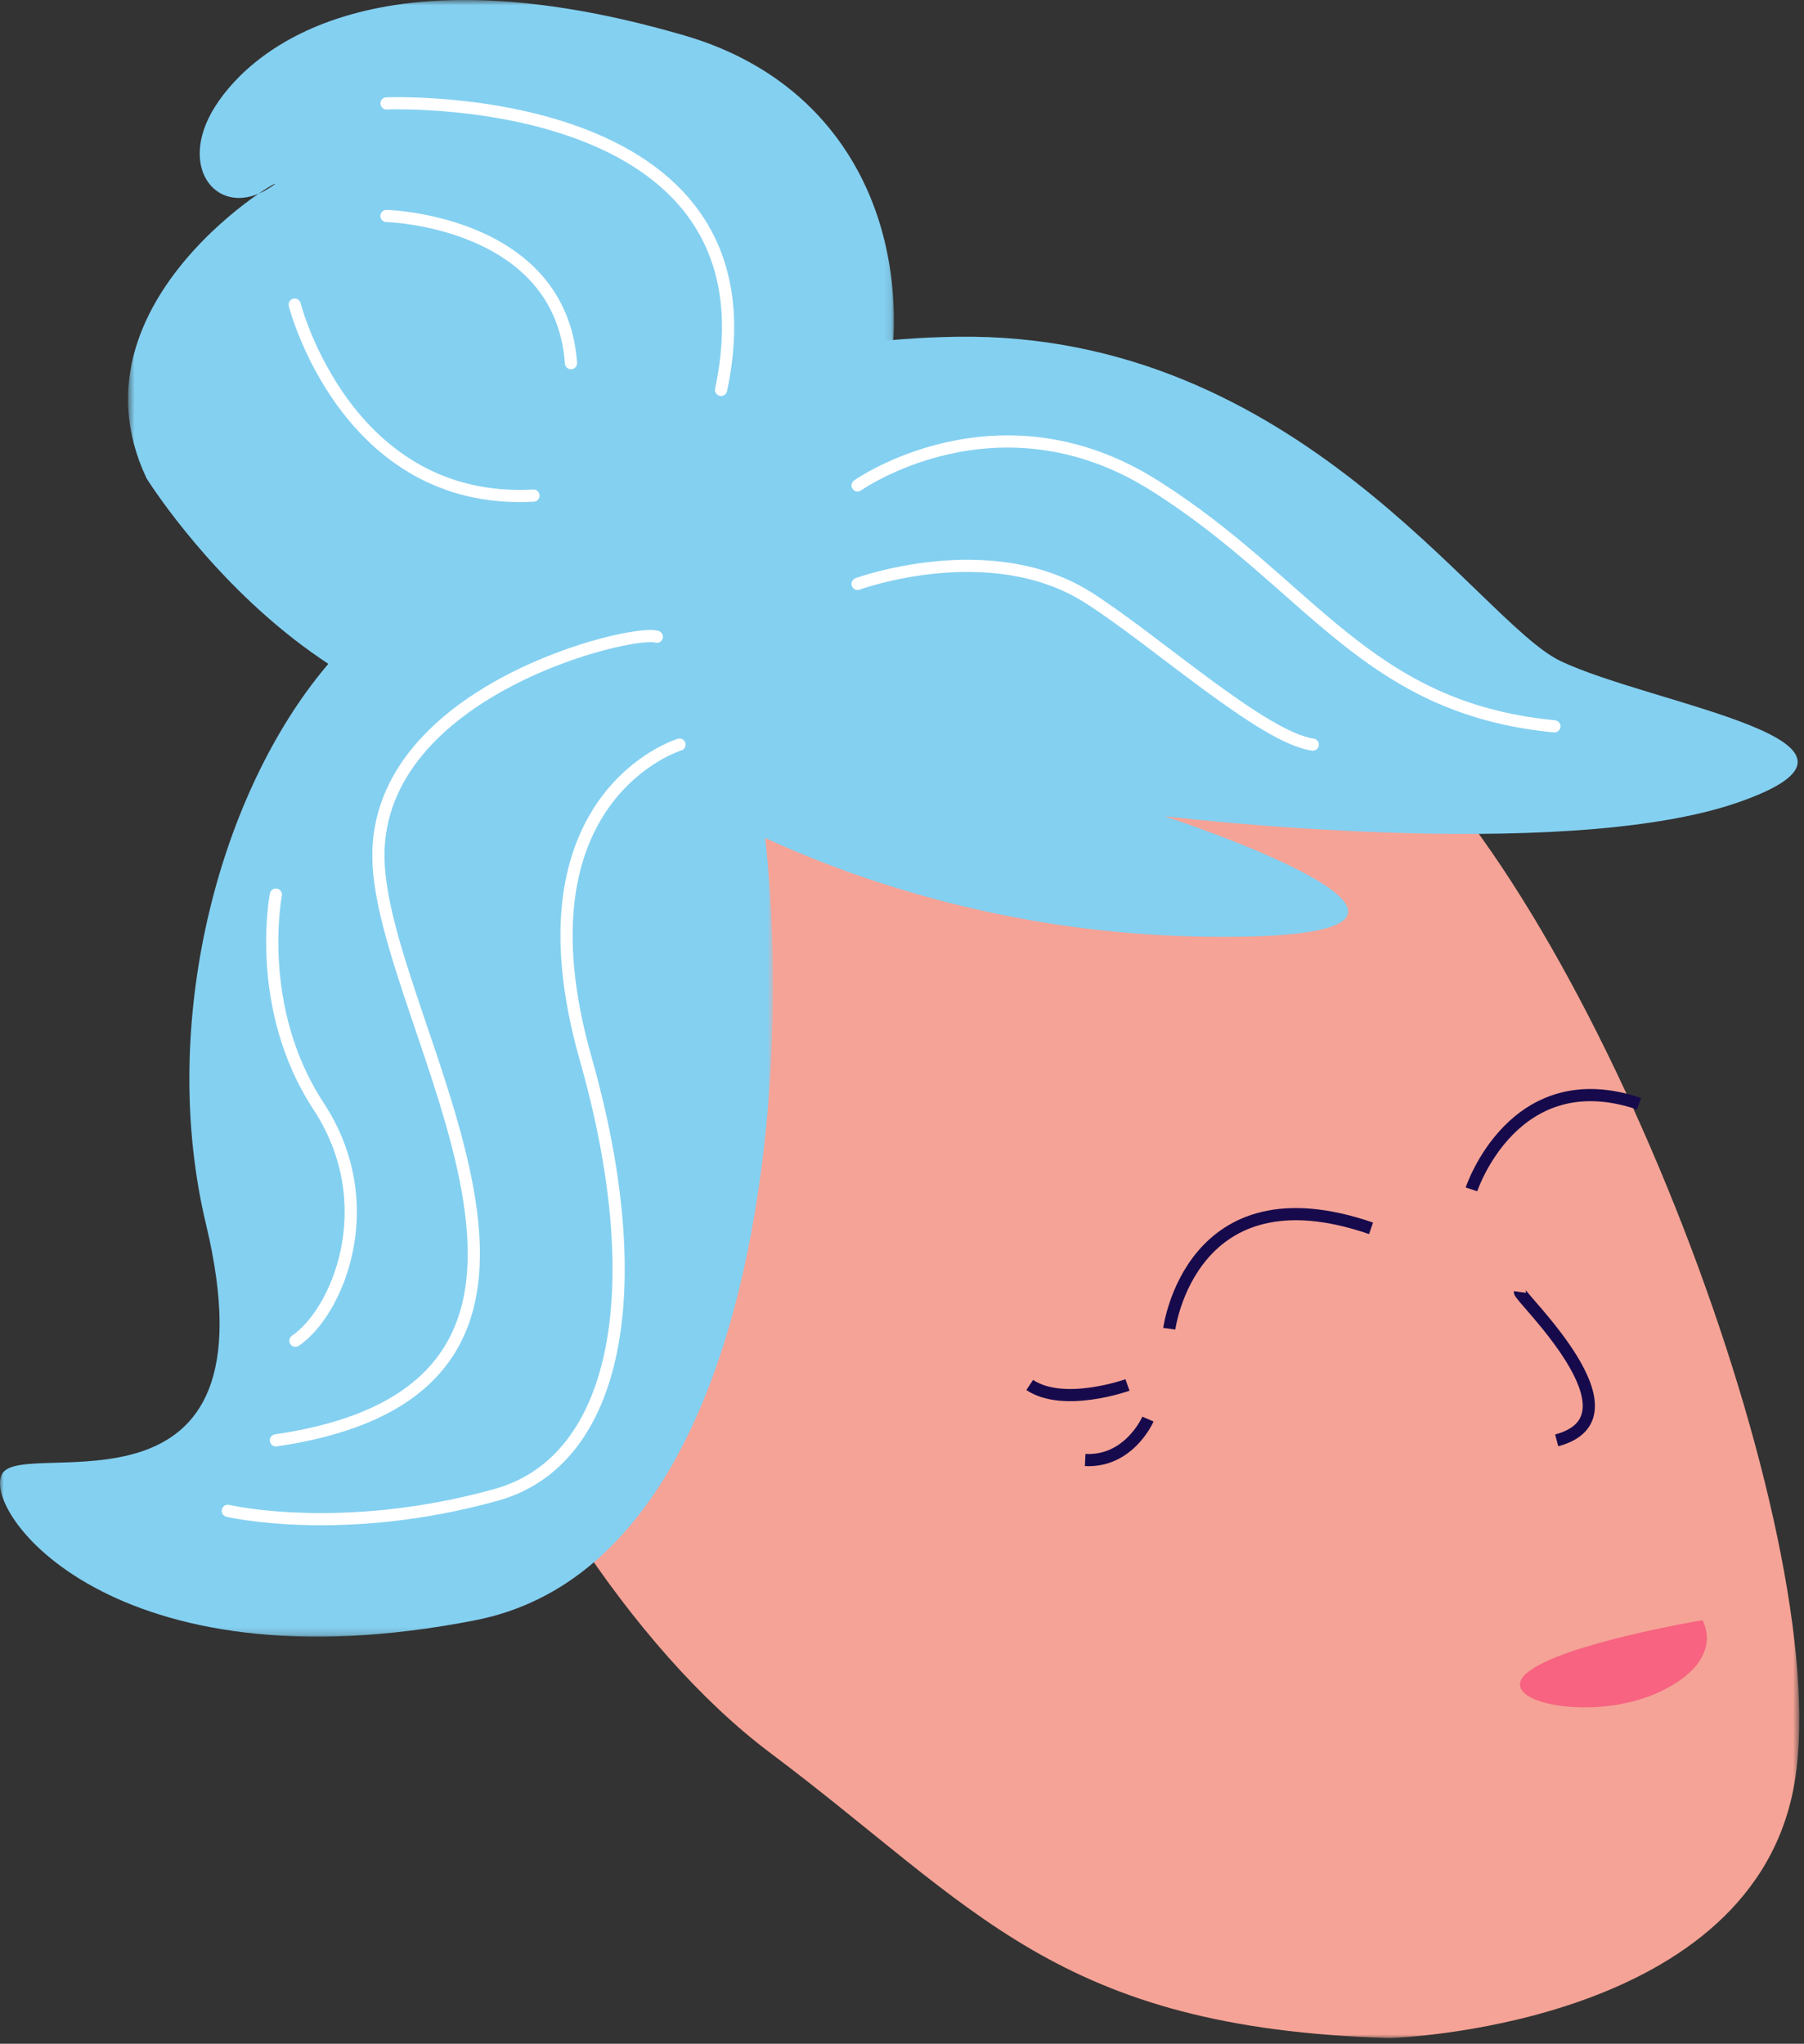 <?xml version="1.0" encoding="UTF-8"?>
<svg width="248px" height="281px" viewBox="0 0 248 281" version="1.1" xmlns="http://www.w3.org/2000/svg" xmlns:xlink="http://www.w3.org/1999/xlink">
    <rect x="0" y="0" width="248" height="281" fill="#333333" stroke="none"/>
    <!-- Generator: Sketch 49.3 (51167) - http://www.bohemiancoding.com/sketch -->
    <title>head-5</title>
    <desc>Created with Sketch.</desc>
    <defs>
        <polygon id="path-1" points="0.018 0.353 195.351 0.353 195.351 207 0.018 207"></polygon>
        <polygon id="path-3" points="0 0.128 106.265 0.128 106.265 147.808 0 147.808"></polygon>
        <polygon id="path-5" points="0.6 0.78 105.885 0.78 105.885 100.646 0.6 100.646"></polygon>
    </defs>
    <g id="Page-1" stroke="none" stroke-width="1" fill="none" fill-rule="evenodd">
        <g id="Desktop-HD" transform="translate(-416, -10157)">
            <g id="head-5" transform="translate(416, 10156)">
                <g id="Group-3" transform="translate(52, 74.22)">
                    <mask id="mask-2" fill="white">
                        <use xlink:href="#path-1"></use>
                    </mask>
                    <g id="Clip-2"></g>
                    <path d="M139.048,207 C139.048,207 187.693,205.649 194.449,173.219 C201.206,140.789 168.776,54.31 139.048,27.284 C109.32,0.259 41.589,-12.296 13.381,17.825 C-20.4,53.898 16.084,139.437 53.919,167.814 C82.108,188.956 93.106,205.649 139.048,207" id="Fill-1" fill="#F5A396" mask="url(#mask-2)"></path>
                </g>
                <path d="M160.745,183.69 C160.745,183.69 163.661,161.333 188.482,169.884" id="Stroke-4" stroke="#170A4C" stroke-width="1.675"></path>
                <path d="M202.285,164.533 C202.285,164.533 208.082,146.913 225.326,152.754" id="Stroke-6" stroke="#170A4C" stroke-width="1.675"></path>
                <path d="M234.037,223.766 C234.037,223.766 214.501,227.029 209.87,231.047 C205.238,235.065 219.222,237.935 228.307,233.552 C237.392,229.167 234.037,223.766 234.037,223.766" id="Fill-8" fill="#F76381"></path>
                <g id="Group-12" transform="translate(0, 78.22)">
                    <mask id="mask-4" fill="white">
                        <use xlink:href="#path-3"></use>
                    </mask>
                    <g id="Clip-11"></g>
                    <path d="M99.128,15.31 C109.661,27.11 115.384,135.729 65.365,145.545 C15.346,155.363 -2.786,130.353 0.34,125.351 C3.466,120.349 38.567,133.854 28.32,91.104 C15.659,38.287 57.862,-30.918 99.128,15.31" id="Fill-10" fill="#84D0F1" mask="url(#mask-4)"></path>
                </g>
                <path d="M89.124,107.285 C89.124,107.285 119.094,129.18 165.93,129.794 C212.765,130.407 160.088,113.224 160.088,113.224 C160.088,113.224 214.484,119.79 238.868,111.348 C263.252,102.908 227.125,97.949 214.464,91.853 C203.19,86.425 178.376,46.565 131.484,47.303 C89.926,47.956 66.928,67.582 89.124,107.285" id="Fill-13" fill="#84D0F1"></path>
                <g id="Group-17" transform="translate(17, 0.22)">
                    <mask id="mask-6" fill="white">
                        <use xlink:href="#path-5"></use>
                    </mask>
                    <g id="Clip-16"></g>
                    <path d="M3.145,66.547 C3.145,66.547 33.556,115.481 73.295,96.108 C113.035,76.734 118.899,17.858 77.124,5.667 C35.349,-6.524 17.964,6.901 12.558,15.447 C7.151,23.995 13.098,31.012 19.944,26.68 C26.791,22.348 -9.028,40.7 3.145,66.547" id="Fill-15" fill="#84D0F1" mask="url(#mask-6)"></path>
                </g>
                <path d="M208.953,178.636 C208.857,179.344 226.363,195.756 214,199.038" id="Stroke-18" stroke="#170A4C" stroke-width="1.675"></path>
                <path d="M93.413,103.377 C93.413,103.377 70.243,110.411 80.504,146.519 C89.466,178.052 85.061,201.853 68.18,206.541 C47.016,212.42 31.319,208.727 31.319,208.727" id="Stroke-20" stroke="#FFFFFF" stroke-width="1.675" stroke-linecap="round" stroke-linejoin="round"></path>
                <path d="M90.295,88.551 C86.936,87.434 51.801,95.874 52.018,118.852 C52.235,141.829 89.267,191.536 37.926,199.038" id="Stroke-22" stroke="#FFFFFF" stroke-width="1.675" stroke-linecap="round" stroke-linejoin="round"></path>
                <path d="M37.926,124.01 C37.926,124.01 34.885,139.517 43.795,153.1 C52.704,166.683 46.335,181.487 40.61,185.339" id="Stroke-24" stroke="#FFFFFF" stroke-width="1.675" stroke-linecap="round" stroke-linejoin="round"></path>
                <path d="M117.893,67.742 C117.893,67.742 137.111,54.147 158.682,67.742 C180.253,81.338 187.568,98.353 213.687,100.865" id="Stroke-26" stroke="#FFFFFF" stroke-width="1.675" stroke-linecap="round" stroke-linejoin="round"></path>
                <path d="M117.893,81.283 C117.893,81.283 136.173,74.573 149.685,83.214 C158.989,89.163 173.659,102.439 180.473,103.377" id="Stroke-28" stroke="#FFFFFF" stroke-width="1.675" stroke-linecap="round" stroke-linejoin="round"></path>
                <path d="M53.132,15.219 C53.132,15.219 107.961,12.89 99.128,54.609" id="Stroke-30" stroke="#FFFFFF" stroke-width="1.675" stroke-linecap="round" stroke-linejoin="round"></path>
                <path d="M40.512,42.886 C40.512,42.886 47.546,70.553 73.337,69.146" id="Stroke-32" stroke="#FFFFFF" stroke-width="1.675" stroke-linecap="round" stroke-linejoin="round"></path>
                <path d="M53.132,30.693 C53.132,30.693 77.089,31.313 78.495,50.932" id="Stroke-34" stroke="#FFFFFF" stroke-width="1.675" stroke-linecap="round" stroke-linejoin="round"></path>
                <path d="M154.999,191.424 C154.999,191.424 146.246,194.551 141.556,191.424" id="Stroke-36" stroke="#170A4C" stroke-width="1.675"></path>
                <path d="M157.813,196.113 C157.813,196.113 155.246,202.053 149.183,201.74" id="Stroke-38" stroke="#170A4C" stroke-width="1.675"></path>
            </g>
        </g>
    </g>
</svg>